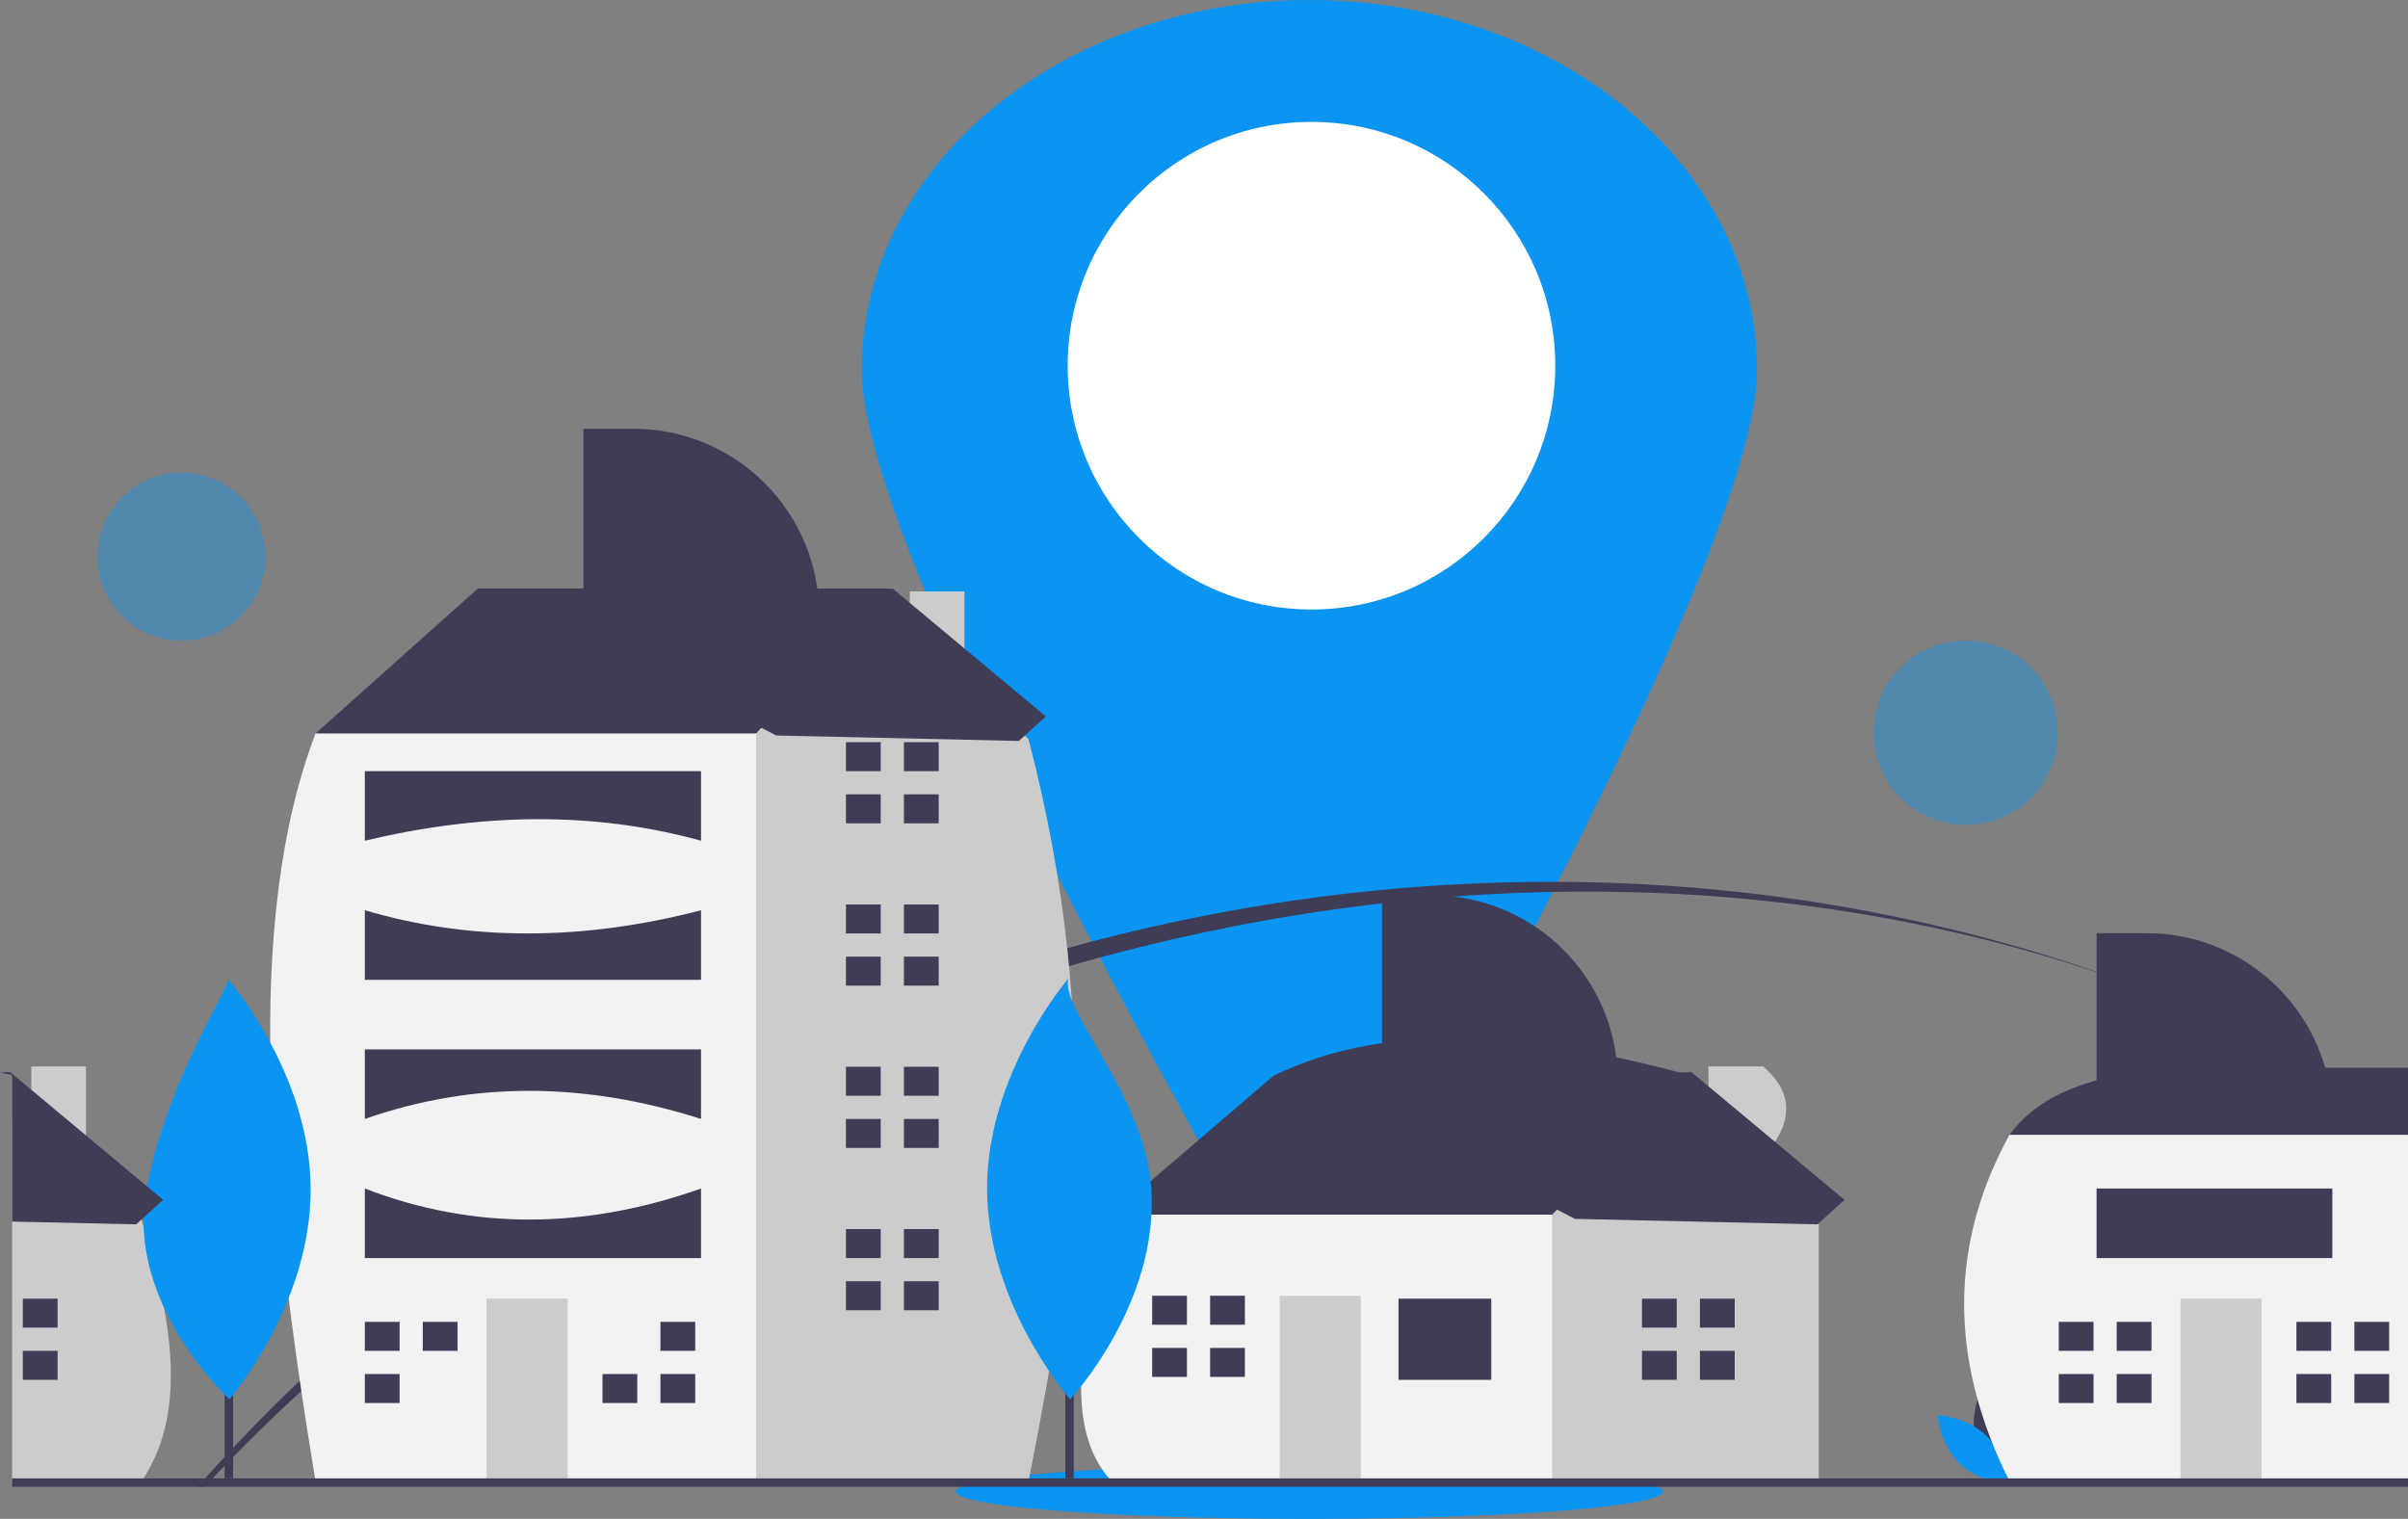<?xml version="1.0" encoding="utf-8"?>
<!-- Generator: Adobe Illustrator 16.0.0, SVG Export Plug-In . SVG Version: 6.00 Build 0)  -->
<!DOCTYPE svg PUBLIC "-//W3C//DTD SVG 1.1//EN" "http://www.w3.org/Graphics/SVG/1.1/DTD/svg11.dtd">
<svg version="1.1" id="Layer_1" xmlns="http://www.w3.org/2000/svg" xmlns:xlink="http://www.w3.org/1999/xlink" x="0px" y="0px"
	 width="572.881px" height="361.348px" viewBox="0 0 572.881 361.348" enable-background="new 0 0 572.881 361.348"
	 xml:space="preserve">
<rect x="0" y="0" width="572.881" height="361.348" fill="#808080" stroke="none"/>
<path fill="#0A95F2" d="M418.012,88c0,34.668-54.19,136.907-85.261,192.678c-6.532,11.73-21.338,15.944-33.068,9.411
	c-3.951-2.201-7.211-5.46-9.411-9.411c-31.07-55.771-85.261-158.01-85.261-192.678c0-48.601,47.683-88,106.501-88
	S418.012,39.399,418.012,88z"/>
<circle fill="#FFFFFF" cx="312.012" cy="87" r="58"/>
<ellipse fill="#0A95F2" cx="311.512" cy="354.856" rx="84.092" ry="6.492"/>
<circle opacity="0.4" fill="#0A95F2" enable-background="new    " cx="43.18" cy="132.432" r="19.986"/>
<path fill="#3F3D56" d="M510.77,235.53c-157.39-59-349.35-1.48-460.18,116.18c-0.63,0.66-1.261,1.33-1.87,2h-1.69
	c0.58-0.67,1.181-1.34,1.771-2C161.93,225.1,351.341,174.639,510.77,235.53z"/>
<path fill="#3F3D56" d="M553.78,255.1c-13.911-7.42-28.276-13.956-43.01-19.57C525.542,241.052,539.913,247.591,553.78,255.1z"/>
<circle opacity="0.4" fill="#0A95F2" enable-background="new    " cx="467.64" cy="174.315" r="21.92"/>
<path fill="#3F3D56" d="M470.082,342.921c1.694,6.262,7.496,10.141,7.496,10.141s3.056-6.274,1.361-12.536
	c-1.693-6.262-7.496-10.141-7.496-10.141S468.387,336.659,470.082,342.921z"/>
<path fill="#0A95F2" d="M472.571,341.575c4.648,4.525,5.216,11.48,5.216,11.48s-6.969-0.38-11.617-4.905
	c-4.647-4.524-5.216-11.48-5.216-11.48S467.923,337.051,472.571,341.575z"/>
<path fill="#3F3D56" d="M3.36,255.855v9.66l-0.48,0.52v-10.279C3.04,255.785,3.2,255.825,3.36,255.855z"/>
<path fill="#CCCCCC" d="M34.14,351.705c-0.141,0.23-0.29,0.461-0.44,0.69H2.88v-96.06l0.48-0.48l4.09,4.65v-6.8h13v21.579
	l13.13,14.91l0.12,0.141c0.16,0.5,0.311,1,0.46,1.5c0.001,0.007,0.005,0.015,0.01,0.02c1.97,6.302,3.585,12.708,4.841,19.19
	C41.87,326.336,41.44,340.355,34.14,351.705z"/>
<rect x="5.427" y="308.953" fill="#3F3D56" width="8.274" height="6.896"/>
<rect x="5.427" y="321.365" fill="#3F3D56" width="8.274" height="6.896"/>
<path fill="#3F3D56" d="M268.588,295.851l-4.137-6.895l38.614-33.099c28.547-13.74,62.958-9.775,99.294,0v9.653l-35.856,38.615
	L325.13,312.4L268.588,295.851z"/>
<path fill="#CCCCCC" d="M419.451,275.282c6.857-7.628,7.81-14.881,0-21.577h-13v6.804l-4.092-4.65l-33.098,33.099l-5.518,5.516
	l-6.895,27.582l12.412,30.339h63.437v-62.058L419.451,275.282z"/>
<path fill="#F2F2F2" d="M264.451,288.956h104.81v63.438h-104.81C251.771,338.676,258.358,313.671,264.451,288.956z"/>
<rect x="332.716" y="308.953" fill="#3F3D56" width="22.065" height="19.308"/>
<rect x="304.444" y="308.263" fill="#CCCCCC" width="19.308" height="44.131"/>
<polygon fill="#3F3D56" points="282.379,315.159 282.379,308.264 274.105,308.264 274.105,315.159 281.689,315.159 "/>
<polygon fill="#3F3D56" points="281.689,320.675 274.105,320.675 274.105,327.571 282.379,327.571 282.379,320.675 "/>
<rect x="287.895" y="308.263" fill="#3F3D56" width="8.274" height="6.896"/>
<rect x="287.895" y="320.676" fill="#3F3D56" width="8.274" height="6.895"/>
<polygon fill="#3F3D56" points="398.911,315.849 398.911,308.953 390.636,308.953 390.636,315.849 398.221,315.849 "/>
<polygon fill="#3F3D56" points="398.221,321.365 390.636,321.365 390.636,328.26 398.911,328.26 398.911,321.365 "/>
<rect x="404.427" y="308.953" fill="#3F3D56" width="8.274" height="6.896"/>
<rect x="404.427" y="321.365" fill="#3F3D56" width="8.274" height="6.896"/>
<polygon fill="#3F3D56" points="81.966,180.01 75.071,174.493 113.685,140.016 211.599,140.016 211.599,170.356 148.162,213.108 "/>
<path fill="#CCCCCC" d="M229.451,159.355v-18.65h-13v4.567l-4.852-5.257l-31.72,34.478l-12.411,8.274l-19.244,140.604l29.022,29.022
	h67.45c10.335-51.987,18.53-105.395,0-176.521L229.451,159.355z"/>
<path fill="#F2F2F2" d="M75.07,174.493h104.811v177.9H75.07C63.601,283.281,58,219.188,75.07,174.493z"/>
<rect x="115.754" y="308.953" fill="#CCCCCC" width="19.307" height="43.441"/>
<polygon fill="#3F3D56" points="95.067,321.365 95.067,314.47 86.793,314.47 86.793,321.365 94.378,321.365 "/>
<polygon fill="#3F3D56" points="94.378,326.881 86.793,326.881 86.793,333.777 95.067,333.777 95.067,326.881 "/>
<rect x="100.584" y="314.469" fill="#3F3D56" width="8.274" height="6.896"/>
<polygon fill="#3F3D56" points="150.92,326.881 143.335,326.881 143.335,333.777 151.609,333.777 151.609,326.881 "/>
<rect x="157.126" y="314.469" fill="#3F3D56" width="8.274" height="6.896"/>
<rect x="157.126" y="326.881" fill="#3F3D56" width="8.274" height="6.896"/>
<polygon fill="#3F3D56" points="209.53,183.457 209.53,176.562 201.256,176.562 201.256,183.457 208.841,183.457 "/>
<polygon fill="#3F3D56" points="208.841,188.974 201.256,188.974 201.256,195.869 209.53,195.869 209.53,188.974 "/>
<rect x="215.047" y="176.561" fill="#3F3D56" width="8.274" height="6.896"/>
<rect x="215.047" y="188.973" fill="#3F3D56" width="8.274" height="6.896"/>
<polygon fill="#3F3D56" points="209.53,222.072 209.53,215.176 201.256,215.176 201.256,222.072 208.841,222.072 "/>
<polygon fill="#3F3D56" points="208.841,227.588 201.256,227.588 201.256,234.483 209.53,234.483 209.53,227.588 "/>
<rect x="215.047" y="215.176" fill="#3F3D56" width="8.274" height="6.896"/>
<rect x="215.047" y="227.588" fill="#3F3D56" width="8.274" height="6.896"/>
<polygon fill="#3F3D56" points="209.53,260.686 209.53,253.79 201.256,253.79 201.256,260.686 208.841,260.686 "/>
<polygon fill="#3F3D56" points="208.841,266.202 201.256,266.202 201.256,273.097 209.53,273.097 209.53,266.202 "/>
<rect x="215.047" y="253.79" fill="#3F3D56" width="8.274" height="6.896"/>
<rect x="215.047" y="266.202" fill="#3F3D56" width="8.274" height="6.896"/>
<polygon fill="#3F3D56" points="209.53,299.3 209.53,292.404 201.256,292.404 201.256,299.3 208.841,299.3 "/>
<polygon fill="#3F3D56" points="208.841,304.816 201.256,304.816 201.256,311.711 209.53,311.711 209.53,304.816 "/>
<rect x="215.047" y="292.404" fill="#3F3D56" width="8.274" height="6.896"/>
<rect x="215.047" y="304.816" fill="#3F3D56" width="8.274" height="6.895"/>
<path fill="#3F3D56" d="M86.793,183.457h79.986v16.549c-25.638-7.075-52.374-6.568-79.986,0V183.457z"/>
<path fill="#3F3D56" d="M86.793,216.554c24.965,7.355,51.627,7.355,79.986,0v16.549H86.793V216.554z"/>
<path fill="#3F3D56" d="M86.793,249.652h79.986v16.55c-27.259-8.705-53.949-9.115-79.986,0V249.652z"/>
<path fill="#3F3D56" d="M86.793,282.751c26.086,10.054,52.772,9.635,79.986,0V299.3H86.793V282.751z"/>
<path fill="#3F3D56" d="M516.68,254h56.2v27.08l-5.021,1.57l-16.7,5.212l-26.2-6.069l-26.17-6.064l-13.819-3.201l-6.9-2.553
	C483.81,262.098,494.251,255.904,516.68,254z"/>
<path fill="#F2F2F2" d="M572.881,269.974v82.421H478.07c-0.03-0.051-0.05-0.098-0.08-0.148v-0.005
	c-0.022-0.057-0.049-0.113-0.08-0.166c-1.479-2.979-2.807-5.951-3.979-8.914c-9.95-25.078-8.87-49.494,4.14-73.188H572.881z"/>
<rect x="518.754" y="308.953" fill="#CCCCCC" width="19.307" height="43.441"/>
<polygon fill="#3F3D56" points="498.067,321.365 498.067,314.47 489.794,314.47 489.794,321.365 497.379,321.365 "/>
<polygon fill="#3F3D56" points="497.379,326.881 489.794,326.881 489.794,333.777 498.067,333.777 498.067,326.881 "/>
<rect x="503.584" y="314.469" fill="#3F3D56" width="8.274" height="6.896"/>
<rect x="503.584" y="326.881" fill="#3F3D56" width="8.274" height="6.896"/>
<polygon fill="#3F3D56" points="554.609,321.365 554.609,314.47 546.336,314.47 546.336,321.365 553.921,321.365 "/>
<polygon fill="#3F3D56" points="553.921,326.881 546.336,326.881 546.336,333.777 554.609,333.777 554.609,326.881 "/>
<rect x="560.126" y="314.469" fill="#3F3D56" width="8.274" height="6.896"/>
<rect x="560.126" y="326.881" fill="#3F3D56" width="8.274" height="6.896"/>
<path fill="#3F3D56" d="M498.793,222h11.886c24.412,0,44.202,19.79,44.202,44.202l0,0h-56.088V222z"/>
<path fill="#3F3D56" d="M138.793,102h11.886c24.412,0,44.201,19.79,44.201,44.202l0,0l0,0h-56.087V102z"/>
<path fill="#3F3D56" d="M328.793,213h11.886c24.412,0,44.202,19.79,44.202,44.202l0,0h-56.088V213z"/>
<rect x="498.793" y="282.751" fill="#3F3D56" width="56.088" height="16.549"/>
<rect x="2.881" y="351.71" fill="#3F3D56" width="570" height="2"/>
<rect x="53.451" y="272.705" fill="#3F3D56" width="2" height="79"/>
<path fill="#0A95F2" d="M73.909,282.773c0.127,27.624-19.309,50.108-19.309,50.108s-24.889-22.782-19.769-49.929
	c5.149-27.301,21.199-49.992,19.308-50.108C54.139,232.844,73.781,255.148,73.909,282.773z"/>
<rect x="253.451" y="272.705" fill="#3F3D56" width="2" height="79"/>
<path fill="#0A95F2" d="M273.909,282.773c1.803,27.565-19.309,50.108-19.309,50.108s-19.642-22.305-19.769-49.929
	s19.308-50.108,19.308-50.108C252.245,240.417,272.45,260.469,273.909,282.773z"/>
<polygon fill="#3F3D56" points="125.513,144.289 212.387,140.039 248.83,170.458 242.387,176.275 184.678,174.976 "/>
<path fill="#3F3D56" d="M38.83,285.455l-4.68,4.23l-0.57,0.51l-1.189,1.08l-29.511-0.66v-34.859c-0.96-0.21-1.92-0.41-2.88-0.601
	l2.391-0.12l0.489,0.41l4.57,3.811l13,10.859l14.521,12.12L38.83,285.455z"/>
<polygon fill="#3F3D56" points="315.513,259.289 402.387,255.039 438.83,285.458 432.387,291.275 374.678,289.976 "/>
</svg>

